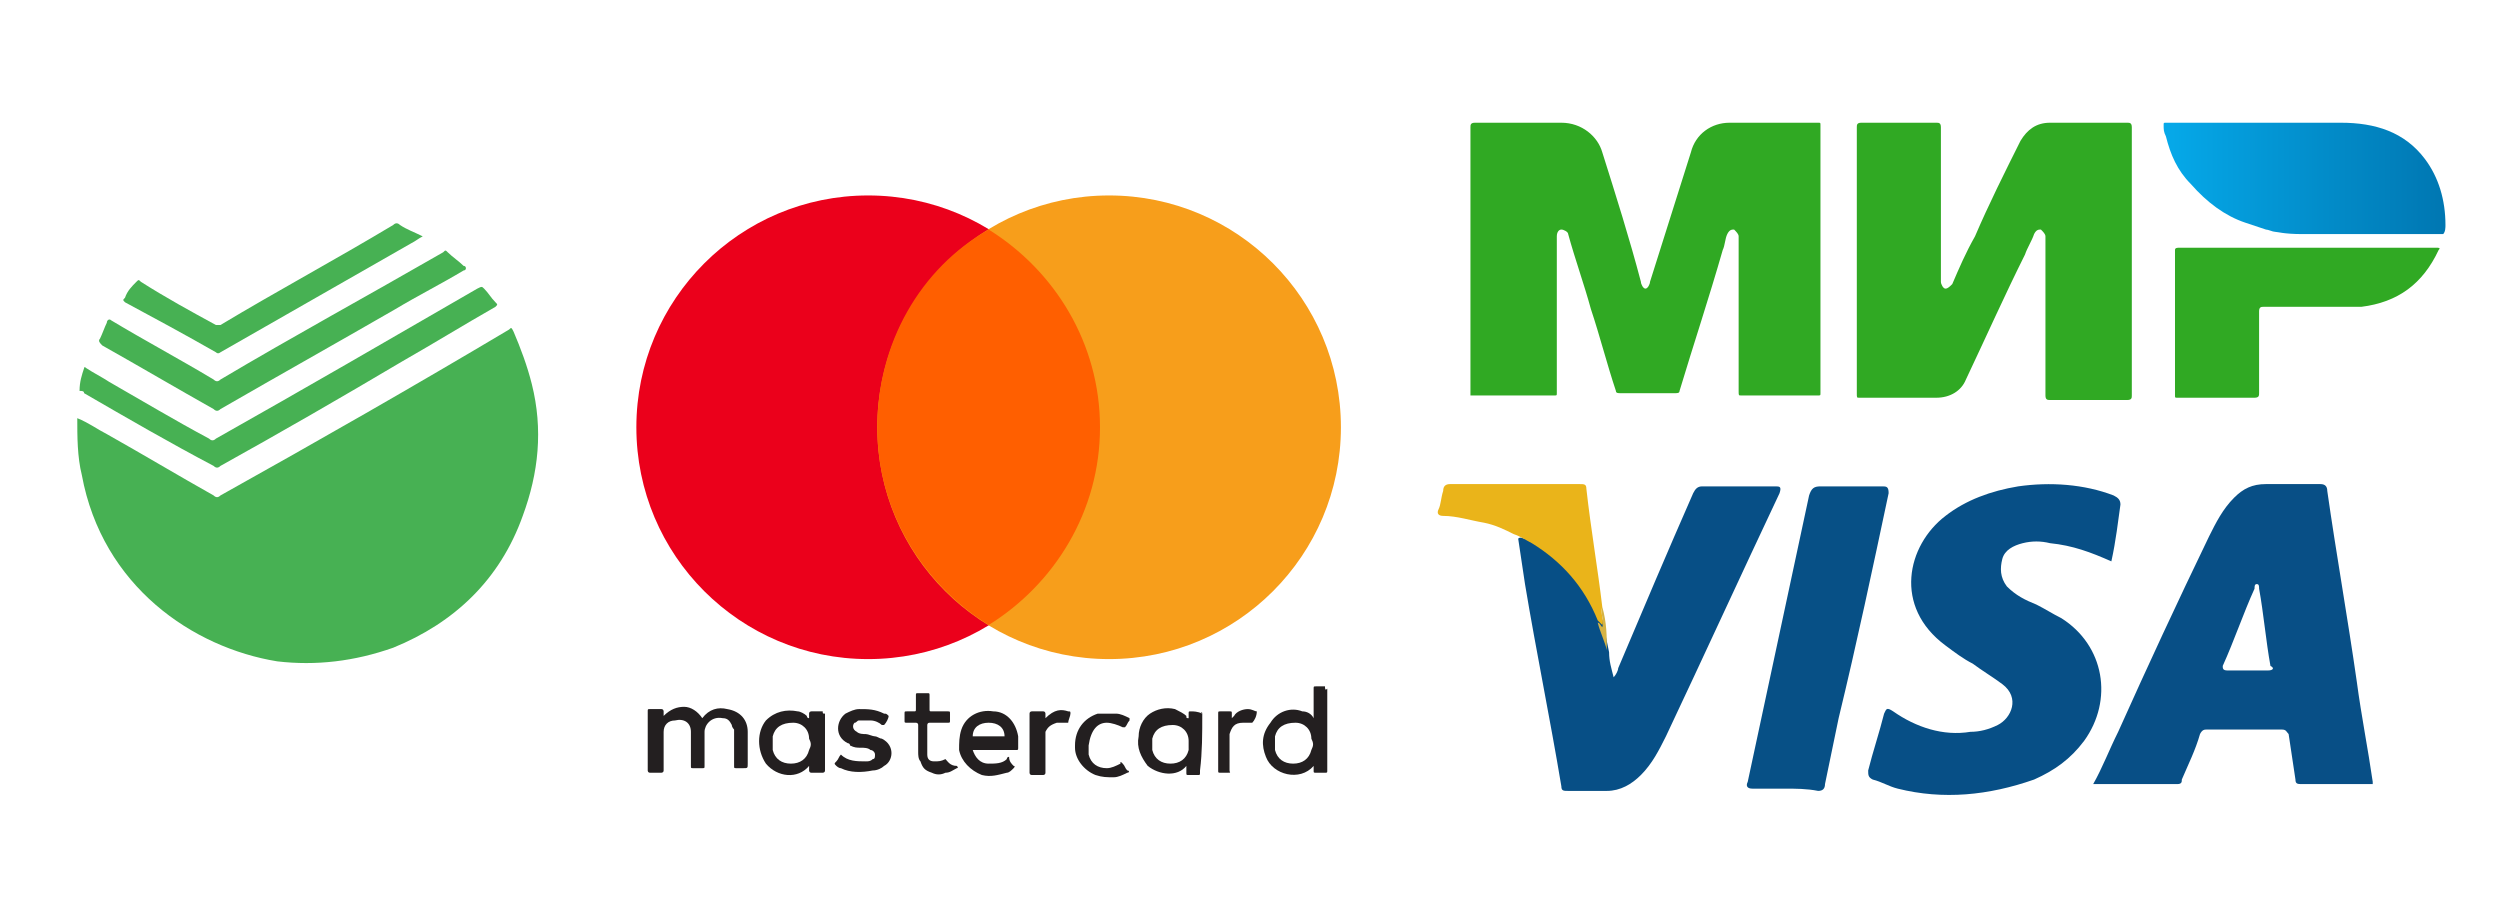 <?xml version="1.0" encoding="utf-8"?>
<!-- Generator: Adobe Illustrator 23.0.1, SVG Export Plug-In . SVG Version: 6.00 Build 0)  -->
<svg version="1.1" id="Слой_1" xmlns="http://www.w3.org/2000/svg" xmlns:xlink="http://www.w3.org/1999/xlink" x="0px" y="0px"
	 width="110px" height="40px" viewBox="0 0 110 40" style="enable-background:new 0 0 110 40;" xml:space="preserve">
<style type="text/css">
	.st0{fill:#FFFFFF;}
	.st1{fill:#47B153;}
	.st2{fill:#EB001B;}
	.st3{fill:#F79E1B;}
	.st4{fill:#FF5F00;}
	.st5{fill:none;}
	.st6{fill:#231F20;}
	.st7{fill:#30A923;}
	.st8{fill:url(#SVGID_1_);}
	.st9{fill:#074F86;}
	.st10{fill:#075086;}
	.st11{fill:#EAB41A;}
	.st12{fill:#D5B345;}
	.st13{fill:#084F86;}
</style>
<rect class="st0" width="110" height="40"/>
<g>
	<path class="st1" d="M22.6,14.6c-0.1-0.2-0.1-0.2-0.2-0.1C18.2,17,14,19.4,9.7,21.8c-0.1,0.1-0.2,0.1-0.3,0
		c-1.6-0.9-3.1-1.8-4.7-2.7c-0.4-0.2-0.8-0.5-1.3-0.7c0,0.8,0,1.7,0.2,2.5c0.9,4.9,4.9,7.6,8.6,8.2c1.7,0.2,3.4,0,5.1-0.6
		c2.7-1.1,4.7-3,5.7-5.8c0.7-1.9,0.9-3.8,0.4-5.8C23.2,16.1,22.9,15.3,22.6,14.6z"/>
	<path class="st1" d="M3.7,17.3c1.9,1.1,3.8,2.2,5.7,3.2c0.1,0.1,0.2,0.1,0.3,0c2.7-1.5,5.3-3,8-4.6c1.4-0.8,2.7-1.6,4.1-2.4
		c0.1-0.1,0.1-0.1,0-0.2c-0.2-0.2-0.3-0.4-0.5-0.6c-0.1-0.1-0.1-0.1-0.3,0c-3.8,2.2-7.6,4.4-11.5,6.6c-0.1,0.1-0.2,0.1-0.3,0
		c-1.5-0.8-3-1.7-4.4-2.5c-0.3-0.2-0.7-0.4-1-0.6c0,0-0.1-0.1-0.1,0c-0.1,0.3-0.2,0.6-0.2,1C3.6,17.2,3.7,17.2,3.7,17.3z"/>
	<path class="st1" d="M9.4,18c0.1,0.1,0.2,0.1,0.3,0c2.6-1.5,5.1-2.9,7.7-4.4c1-0.6,2-1.1,3-1.7c0,0,0.1,0,0.1-0.1
		c0,0,0-0.1-0.1-0.1c-0.2-0.2-0.5-0.4-0.7-0.6c-0.1-0.1-0.1-0.1-0.2,0c-3.3,1.9-6.6,3.7-9.8,5.6c-0.1,0.1-0.2,0.1-0.3,0
		c-1.5-0.9-3-1.7-4.5-2.6c-0.1-0.1-0.2,0-0.2,0.1c-0.1,0.2-0.2,0.5-0.3,0.7c-0.1,0.1,0,0.2,0.1,0.3C6.1,16.1,7.8,17.1,9.4,18z"/>
	<path class="st1" d="M9.5,15.5c0.1,0.1,0.2,0,0.2,0c2.8-1.6,5.6-3.2,8.4-4.8c0.2-0.1,0.3-0.2,0.5-0.3c-0.4-0.2-0.7-0.3-1-0.5
		c-0.1-0.1-0.2-0.1-0.3,0c-2.5,1.5-5.1,2.9-7.6,4.4c-0.1,0-0.1,0-0.2,0c-1.1-0.6-2.2-1.2-3.3-1.9c-0.1-0.1-0.1-0.1-0.2,0
		c-0.2,0.2-0.4,0.4-0.5,0.7c-0.1,0.1-0.1,0.1,0,0.2C6.8,14,8.1,14.7,9.5,15.5z"/>
</g>
<g>
	<g>
		<circle class="st2" cx="38.2" cy="18.8" r="10.2"/>
		<circle class="st3" cx="48.8" cy="18.8" r="10.2"/>
		<path class="st4" d="M38.6,18.8c0,3.7,2,6.9,4.9,8.7c2.9-1.8,4.9-5,4.9-8.7c0-3.7-2-6.9-4.9-8.7C40.5,11.8,38.6,15.1,38.6,18.8z"
			/>
	</g>
	<g>
		<path class="st5" d="M34.9,31.8c-0.4,0-0.8,0.2-0.9,0.6c0,0.1,0,0.2,0,0.3c0,0.1,0,0.2,0,0.3c0.1,0.4,0.4,0.6,0.8,0.6
			c0.4,0,0.7-0.2,0.8-0.6c0-0.2,0.1-0.3,0-0.5C35.6,32.1,35.3,31.8,34.9,31.8z"/>
		<path class="st5" d="M51.6,31.8c-0.4,0-0.8,0.2-0.9,0.6c0,0.1,0,0.2,0,0.2c0,0.1,0,0.2,0,0.3c0.1,0.4,0.4,0.6,0.8,0.6
			c0.4,0,0.7-0.2,0.8-0.6c0-0.2,0.1-0.3,0-0.5C52.2,32.1,51.9,31.8,51.6,31.8z"/>
		<path class="st5" d="M43.5,31.8c-0.4,0-0.7,0.3-0.7,0.6c0.5,0,0.9,0,1.4,0C44.2,32,43.9,31.8,43.5,31.8z"/>
		<path class="st5" d="M57,31.8c-0.4,0-0.8,0.2-0.9,0.6c0,0.1,0,0.2,0,0.3c0,0.1,0,0.2,0,0.3c0.1,0.3,0.4,0.6,0.8,0.6
			c0.4,0,0.7-0.2,0.8-0.6c0-0.1,0.1-0.3,0-0.5C57.7,32.1,57.4,31.8,57,31.8z"/>
		<path class="st6" d="M32.9,32.2c0-0.5-0.3-0.9-0.9-1c-0.4-0.1-0.8,0-1.1,0.4c0,0,0,0,0,0c-0.2-0.3-0.5-0.5-0.8-0.5
			c-0.3,0-0.6,0.1-0.9,0.4c0,0,0,0,0,0c0-0.1,0-0.1,0-0.2c0,0,0-0.1-0.1-0.1c-0.2,0-0.3,0-0.5,0c-0.1,0-0.1,0-0.1,0.1c0,0,0,0,0,0.1
			c0,0.8,0,1.6,0,2.4c0,0,0,0.1,0,0.1c0,0,0,0.1,0.1,0.1c0.2,0,0.3,0,0.5,0c0,0,0.1,0,0.1-0.1c0,0,0-0.1,0-0.1c0-0.4,0-0.8,0-1.3
			c0-0.1,0-0.2,0-0.3c0-0.3,0.2-0.5,0.5-0.5c0.4-0.1,0.7,0.1,0.7,0.5c0,0.1,0,0.2,0,0.2c0,0.4,0,0.9,0,1.3c0,0.1,0,0.1,0.1,0.1
			c0.1,0,0.3,0,0.4,0c0.1,0,0.1,0,0.1-0.1c0-0.4,0-0.8,0-1.3c0-0.1,0-0.2,0-0.2c0-0.3,0.3-0.7,0.8-0.6c0.2,0,0.3,0.1,0.4,0.3
			c0,0.1,0.1,0.2,0.1,0.2c0,0.1,0,0.2,0,0.3c0,0.4,0,0.8,0,1.3c0,0.1,0,0.1,0.1,0.1c0.1,0,0.2,0,0.3,0c0.2,0,0.2,0,0.2-0.2
			c0-0.4,0-0.8,0-1.2C32.9,32.5,32.9,32.4,32.9,32.2z"/>
		<path class="st6" d="M58.3,30.2c-0.1,0-0.3,0-0.4,0c-0.1,0-0.1,0-0.1,0.1c0,0.4,0,0.8,0,1.2c0,0,0,0.1,0,0.1
			c-0.1-0.2-0.3-0.3-0.5-0.3c-0.5-0.2-1.1,0-1.4,0.5c-0.4,0.5-0.4,1-0.2,1.5c0.3,0.8,1.5,1.1,2.1,0.4c0,0.1,0,0.2,0,0.2
			c0,0.1,0,0.1,0.1,0.1c0.1,0,0.3,0,0.4,0c0.1,0,0.1,0,0.1-0.1c0,0,0,0,0-0.1c0-1.2,0-2.3,0-3.5C58.3,30.4,58.3,30.3,58.3,30.2
			C58.3,30.2,58.3,30.2,58.3,30.2z M57.7,33c-0.1,0.4-0.4,0.6-0.8,0.6c-0.4,0-0.7-0.2-0.8-0.6c0-0.1,0-0.2,0-0.3c0-0.1,0-0.2,0-0.3
			c0.1-0.4,0.4-0.6,0.9-0.6c0.4,0,0.7,0.3,0.7,0.7C57.8,32.7,57.8,32.8,57.7,33z"/>
		<path class="st6" d="M52.9,31.4C52.9,31.3,52.8,31.3,52.9,31.4c-0.2-0.1-0.4-0.1-0.5-0.1c-0.1,0-0.1,0-0.1,0.1c0,0.1,0,0.1,0,0.2
			c-0.1,0-0.1,0-0.1-0.1c-0.1-0.1-0.3-0.2-0.5-0.3c-0.4-0.1-0.8,0-1.1,0.2c-0.3,0.2-0.5,0.6-0.5,1c-0.1,0.5,0.1,0.9,0.4,1.3
			c0.5,0.4,1.3,0.5,1.7,0c0,0,0,0,0,0.1c0,0.1,0,0.1,0,0.2c0,0.1,0,0.1,0.1,0.1c0.1,0,0.3,0,0.4,0c0.1,0,0.1,0,0.1-0.1
			c0,0,0-0.1,0-0.1C52.9,33.1,52.9,32.3,52.9,31.4C52.9,31.4,52.9,31.4,52.9,31.4z M52.3,33c-0.1,0.4-0.4,0.6-0.8,0.6
			c-0.4,0-0.7-0.2-0.8-0.6c0-0.1,0-0.2,0-0.3c0-0.1,0-0.2,0-0.2c0.1-0.4,0.4-0.6,0.9-0.6c0.4,0,0.7,0.3,0.7,0.7
			C52.3,32.7,52.3,32.8,52.3,33z"/>
		<path class="st6" d="M36.2,31.3c-0.2,0-0.3,0-0.5,0c0,0-0.1,0-0.1,0.1c0,0.1,0,0.1,0,0.2c-0.1,0-0.1-0.1-0.1-0.1
			c-0.1-0.1-0.3-0.2-0.4-0.2c-0.5-0.1-1,0-1.4,0.4c-0.4,0.5-0.4,1.3,0,1.9c0.5,0.6,1.4,0.7,1.9,0.1c0,0,0,0,0,0c0,0.1,0,0.1,0,0.2
			c0,0,0,0.1,0.1,0.1c0.2,0,0.3,0,0.5,0c0,0,0.1,0,0.1-0.1c0,0,0-0.1,0-0.1c0-0.8,0-1.6,0-2.4C36.2,31.4,36.2,31.4,36.2,31.3
			C36.2,31.3,36.2,31.3,36.2,31.3z M35.6,33c-0.1,0.4-0.4,0.6-0.8,0.6c-0.4,0-0.7-0.2-0.8-0.6c0-0.1,0-0.2,0-0.3c0-0.1,0-0.2,0-0.3
			c0.1-0.4,0.4-0.6,0.9-0.6c0.4,0,0.7,0.3,0.7,0.7C35.7,32.7,35.7,32.8,35.6,33z"/>
		<path class="st6" d="M43.7,31.3c-0.6-0.1-1.2,0.2-1.4,0.8c-0.1,0.3-0.1,0.6-0.1,0.9c0.1,0.5,0.5,0.9,1,1.1c0.4,0.1,0.7,0,1.1-0.1
			c0.1,0,0.2-0.1,0.3-0.2c0,0,0.1-0.1,0-0.1c-0.1-0.1-0.2-0.2-0.2-0.4c0,0,0,0,0,0c0,0-0.1,0-0.1,0.1c-0.2,0.2-0.5,0.2-0.8,0.2
			c-0.4,0-0.6-0.3-0.7-0.6c0,0,0.1,0,0.1,0c0.6,0,1.1,0,1.7,0c0,0,0.1,0,0.1,0c0.1,0,0.1,0,0.1-0.1c0-0.2,0-0.3,0-0.5
			C44.7,31.8,44.3,31.3,43.7,31.3z M42.8,32.4c0-0.4,0.3-0.6,0.7-0.6c0.4,0,0.7,0.2,0.7,0.6C43.7,32.4,43.3,32.4,42.8,32.4z"/>
		<path class="st6" d="M38.8,32.5c-0.1,0-0.2-0.1-0.3-0.1c-0.1,0-0.3-0.1-0.4-0.1c-0.1,0-0.3,0-0.4-0.1c-0.2-0.1-0.2-0.3-0.1-0.4
			c0.1,0,0.1-0.1,0.2-0.1c0.2,0,0.3,0,0.5,0c0.2,0,0.4,0.1,0.5,0.2c0,0,0.1,0,0.1,0c0.1-0.1,0.2-0.3,0.2-0.4
			c-0.1-0.1-0.1-0.1-0.2-0.1c-0.4-0.2-0.7-0.2-1.1-0.2c-0.2,0-0.4,0.1-0.6,0.2c-0.4,0.3-0.5,1,0.1,1.3c0,0,0.1,0,0.1,0.1
			c0.2,0.1,0.3,0.1,0.5,0.1c0.1,0,0.3,0,0.4,0.1c0.1,0,0.2,0.1,0.2,0.2c0,0.1,0,0.2-0.1,0.2c-0.1,0.1-0.2,0.1-0.3,0.1
			c-0.4,0-0.8,0-1.1-0.3c-0.1,0.1-0.1,0.2-0.2,0.3c-0.1,0.1-0.1,0.1,0,0.2c0,0,0.1,0.1,0.2,0.1c0.4,0.2,0.9,0.2,1.4,0.1
			c0.2,0,0.4-0.1,0.5-0.2C39.3,33.5,39.4,32.8,38.8,32.5z"/>
		<path class="st6" d="M41.6,33.4c-0.2,0.1-0.3,0.1-0.5,0.1c-0.2,0-0.3-0.1-0.3-0.3c0-0.1,0-0.1,0-0.2c0-0.3,0-0.7,0-1
			c0,0,0-0.1,0-0.1c0,0,0-0.1,0.1-0.1c0,0,0.1,0,0.1,0c0.2,0,0.5,0,0.7,0c0.1,0,0.1,0,0.1-0.1c0-0.1,0-0.2,0-0.3
			c0-0.1,0-0.1-0.1-0.1c-0.2,0-0.5,0-0.7,0c-0.1,0-0.1,0-0.1-0.1c0-0.2,0-0.4,0-0.6c0-0.1,0-0.1-0.1-0.1c-0.1,0-0.3,0-0.4,0
			c-0.1,0-0.1,0-0.1,0.1c0,0.2,0,0.4,0,0.6c0,0.1,0,0.1-0.1,0.1c-0.1,0-0.2,0-0.3,0c-0.1,0-0.1,0-0.1,0.1c0,0.1,0,0.2,0,0.3
			c0,0.1,0,0.1,0.1,0.1c0.1,0,0.3,0,0.4,0c0,0,0.1,0,0.1,0.1c0,0,0,0.1,0,0.1c0,0.4,0,0.8,0,1.1c0,0.1,0,0.3,0.1,0.4
			c0.1,0.3,0.2,0.4,0.5,0.5c0.2,0.1,0.4,0.1,0.6,0c0.2,0,0.3-0.1,0.5-0.2c0,0,0.1,0,0-0.1C41.8,33.7,41.7,33.5,41.6,33.4
			C41.6,33.4,41.6,33.4,41.6,33.4z"/>
		<path class="st6" d="M48.7,31.8c0.2,0,0.5,0.1,0.7,0.2c0.1,0,0.1,0,0.1,0c0.1-0.1,0.1-0.2,0.2-0.3c0-0.1,0-0.1,0-0.1
			c-0.2-0.1-0.4-0.2-0.6-0.2c-0.3,0-0.5,0-0.8,0c-0.6,0.2-1,0.7-1,1.4c0,0,0,0.1,0,0.1c0,0.5,0.4,1,0.9,1.2c0.3,0.1,0.5,0.1,0.8,0.1
			c0.2,0,0.4-0.1,0.6-0.2c0.1,0,0.1-0.1,0-0.1c-0.1-0.1-0.1-0.2-0.2-0.3c-0.1-0.1-0.1-0.1-0.1,0c-0.2,0.1-0.4,0.2-0.6,0.2
			c-0.4,0-0.7-0.2-0.8-0.6c0-0.1,0-0.3,0-0.4C48,32.1,48.3,31.8,48.7,31.8z"/>
		<path class="st6" d="M55.3,31.3c-0.1,0-0.2-0.1-0.4-0.1c-0.2,0-0.5,0.1-0.6,0.3c0,0,0,0-0.1,0.1c0,0,0,0,0,0c0-0.1,0-0.1,0-0.2
			c0-0.1,0-0.1-0.1-0.1c-0.1,0-0.3,0-0.4,0c-0.1,0-0.1,0-0.1,0.1c0,0.5,0,1,0,1.5c0,0.3,0,0.7,0,1c0,0.1,0,0.1,0.1,0.1
			c0.1,0,0.2,0,0.3,0c0.2,0,0.1,0,0.1-0.1c0-0.4,0-0.9,0-1.3c0-0.1,0-0.2,0-0.3c0.1-0.3,0.2-0.5,0.6-0.5c0.1,0,0.2,0,0.3,0
			c0,0,0.1,0,0.1,0C55.2,31.7,55.3,31.5,55.3,31.3C55.4,31.3,55.3,31.3,55.3,31.3z"/>
		<path class="st6" d="M46,31.6c0-0.1,0-0.1,0-0.2c0,0,0-0.1-0.1-0.1c-0.2,0-0.3,0-0.5,0c0,0-0.1,0-0.1,0.1c0,0,0,0.1,0,0.1
			c0,0.8,0,1.6,0,2.4c0,0,0,0.1,0,0.1c0,0,0,0.1,0.1,0.1c0.2,0,0.3,0,0.5,0c0,0,0.1,0,0.1-0.1c0,0,0-0.1,0-0.1c0-0.4,0-0.9,0-1.3
			c0-0.1,0-0.2,0-0.4c0.1-0.2,0.2-0.3,0.5-0.4c0.1,0,0.2,0,0.4,0c0.1,0,0.1,0,0.1,0c0-0.1,0.1-0.3,0.1-0.4c0-0.1,0-0.1-0.1-0.1
			C46.7,31.2,46.4,31.2,46,31.6z"/>
	</g>
</g>
<g>
	<path class="st7" d="M64.7,11.5c0-2,0-3.9,0-5.9c0-0.1,0-0.2,0.2-0.2c1.3,0,2.5,0,3.8,0c0.9,0,1.6,0.6,1.8,1.3
		c0.6,1.9,1.2,3.8,1.7,5.7c0,0.1,0.1,0.3,0.2,0.3s0.2-0.2,0.2-0.3c0.6-1.9,1.2-3.8,1.8-5.7c0.2-0.8,0.9-1.3,1.7-1.3
		c1.3,0,2.6,0,3.9,0c0.1,0,0.1,0,0.1,0.1c0,3.9,0,7.8,0,11.8c0,0.1,0,0.1-0.1,0.1c-1.1,0-2.3,0-3.4,0c-0.1,0-0.1,0-0.1-0.2
		c0-2.2,0-4.4,0-6.6c0-0.1,0-0.1,0-0.2c0-0.1-0.1-0.2-0.2-0.3c-0.1,0-0.2,0-0.3,0.2c-0.1,0.2-0.1,0.5-0.2,0.7
		c-0.6,2.1-1.3,4.2-1.9,6.2c0,0.1-0.1,0.1-0.2,0.1c-0.8,0-1.6,0-2.4,0c-0.1,0-0.2,0-0.2-0.1c-0.4-1.2-0.7-2.4-1.1-3.6
		c-0.3-1.1-0.7-2.2-1-3.3c0-0.1-0.2-0.2-0.3-0.2c-0.1,0-0.2,0.1-0.2,0.3c0,0.8,0,1.5,0,2.3c0,1.5,0,3,0,4.6c0,0.1,0,0.1-0.1,0.1
		c-1.1,0-3.7,0-3.7,0C64.7,17.4,64.7,13.4,64.7,11.5z"/>
	<path class="st7" d="M93.8,11.5c0,2,0,3.9,0,5.9c0,0.1,0,0.2-0.2,0.2c-1.1,0-2.2,0-3.4,0c-0.1,0-0.2,0-0.2-0.2c0-2.3,0-4.6,0-6.9
		v-0.1c0-0.1-0.1-0.2-0.2-0.3c-0.1,0-0.2,0-0.3,0.2c-0.1,0.3-0.3,0.6-0.4,0.9c-0.9,1.8-1.7,3.6-2.6,5.5c-0.2,0.5-0.7,0.8-1.3,0.8
		c-1.1,0-2.3,0-3.4,0c-0.1,0-0.1,0-0.1-0.2c0-3.9,0-7.8,0-11.7c0-0.1,0-0.2,0.2-0.2c1.1,0,2.2,0,3.3,0c0.1,0,0.2,0,0.2,0.2
		c0,2.2,0,4.5,0,6.7v0.1c0,0.1,0.1,0.3,0.2,0.3s0.2-0.1,0.3-0.2c0.3-0.7,0.6-1.4,1-2.1c0.6-1.4,1.3-2.8,2-4.2
		c0.3-0.5,0.7-0.8,1.3-0.8c1.1,0,2.3,0,3.4,0c0.1,0,0.2,0,0.2,0.2C93.8,7.6,93.8,9.5,93.8,11.5z"/>
	<path class="st7" d="M101.5,10.9c1.9,0,3.8,0,5.7,0c0.1,0,0.2,0,0.1,0.1c-0.7,1.5-1.8,2.3-3.4,2.5c-0.4,0-0.8,0-1.1,0
		c-1.1,0-2.1,0-3.2,0c-0.1,0-0.2,0-0.2,0.2c0,1.2,0,2.4,0,3.6c0,0.1,0,0.2-0.2,0.2c-1.1,0-2.3,0-3.4,0c-0.1,0-0.1,0-0.1-0.1
		c0-2.1,0-4.2,0-6.4c0-0.1,0.1-0.1,0.2-0.1C97.7,10.9,99.6,10.9,101.5,10.9z"/>
	
		<linearGradient id="SVGID_1_" gradientUnits="userSpaceOnUse" x1="95.141" y1="32.15" x2="107.526" y2="32.15" gradientTransform="matrix(1 0 0 -1 0 40)">
		<stop  offset="0" style="stop-color:#06AAEA"/>
		<stop  offset="0.241" style="stop-color:#049DDC"/>
		<stop  offset="1" style="stop-color:#0077B2"/>
	</linearGradient>
	<path class="st8" d="M106.7,7c-0.9-1.2-2.2-1.6-3.7-1.6c-0.1,0-0.1,0-0.2,0c-0.8,0-1.6,0-2.4,0c-0.3,0-0.6,0-0.9,0h-0.1
		c-1.1,0-2.1,0-3.2,0c-0.3,0-0.6,0-0.9,0c-0.1,0-0.1,0-0.1,0.1c0,0.2,0,0.3,0.1,0.5c0.2,0.8,0.5,1.5,1.1,2.1
		c0.7,0.8,1.5,1.4,2.4,1.7l0,0l0,0c0.3,0.1,0.6,0.2,0.9,0.3c0.1,0,0.3,0.1,0.4,0.1s0.4,0.1,1.2,0.1c2,0,4.1,0,6.1,0h0.1
		c0.1-0.1,0.1-0.3,0.1-0.4C107.6,8.8,107.3,7.8,106.7,7z M102.9,10.2L102.9,10.2L102.9,10.2L102.9,10.2z"/>
</g>
<g>
	<path class="st9" d="M92.9,24.7c-0.9-0.4-1.7-0.7-2.7-0.8c-0.4-0.1-0.8-0.1-1.2,0c-0.4,0.1-0.8,0.3-0.9,0.7
		C88,25,88,25.4,88.3,25.8c0.4,0.4,0.8,0.6,1.3,0.8c0.4,0.2,0.7,0.4,1.1,0.6c1.9,1.2,2.3,3.6,1,5.4c-0.6,0.8-1.3,1.3-2.2,1.7
		c-2,0.7-4,0.9-6,0.4c-0.4-0.1-0.7-0.3-1.1-0.4c-0.2-0.1-0.2-0.2-0.2-0.4c0.2-0.8,0.5-1.7,0.7-2.5c0.1-0.2,0.1-0.3,0.4-0.1
		c1,0.7,2.2,1.1,3.4,0.9c0.4,0,0.8-0.1,1.2-0.3c0.6-0.3,1-1.2,0.2-1.8c-0.4-0.3-0.9-0.6-1.3-0.9c-0.4-0.2-0.8-0.5-1.2-0.8
		c-2.3-1.7-1.7-4.4,0-5.7c0.9-0.7,2-1.1,3.2-1.3c1.4-0.2,2.9-0.1,4.2,0.4c0.2,0.1,0.3,0.2,0.3,0.4C93.2,22.9,93.1,23.8,92.9,24.7z"
		/>
	<path class="st9" d="M70.8,28.7c0,0.4,0.1,0.7,0.2,1.1c0.1-0.1,0.2-0.3,0.2-0.4c1.1-2.6,2.2-5.2,3.3-7.7c0.1-0.2,0.2-0.3,0.4-0.3
		c1.1,0,2.2,0,3.2,0c0.2,0,0.3,0,0.2,0.3c-1.7,3.6-3.3,7.1-5,10.7c-0.3,0.6-0.6,1.2-1.1,1.7c-0.4,0.4-0.9,0.7-1.5,0.7s-1.1,0-1.7,0
		c-0.2,0-0.3,0-0.3-0.2c-0.5-3-1.1-5.9-1.6-8.9c-0.1-0.7-0.2-1.3-0.3-2c0.1-0.1,0.2,0,0.3,0c1.6,0.8,2.8,2.1,3.5,3.8
		C70.6,27.8,70.7,28.2,70.8,28.7z"/>
	<path class="st10" d="M78.5,34.7c-0.5,0-1,0-1.4,0c-0.2,0-0.3-0.1-0.2-0.3c0.6-2.8,1.2-5.6,1.8-8.4c0.3-1.4,0.6-2.8,0.9-4.2
		c0.1-0.3,0.2-0.4,0.5-0.4c0.9,0,1.8,0,2.7,0c0.2,0,0.3,0,0.3,0.3c-0.7,3.3-1.4,6.6-2.2,9.9c-0.2,1-0.4,1.9-0.6,2.9
		c0,0.2-0.1,0.3-0.3,0.3C79.5,34.7,79,34.7,78.5,34.7z"/>
	<g>
		<path class="st11" d="M70.5,26.7L70.5,26.7L70.5,26.7c-0.2-1.7-0.5-3.4-0.7-5.2c0-0.2-0.1-0.2-0.3-0.2c-1.9,0-3.8,0-5.7,0
			c-0.2,0-0.3,0.1-0.3,0.3c-0.1,0.3-0.1,0.6-0.2,0.8c-0.1,0.2,0,0.3,0.2,0.3c0.6,0,1.2,0.2,1.8,0.3c0.5,0.1,0.9,0.3,1.3,0.5
			c0.3,0.1,0.6,0.3,0.8,0.4c1.3,0.8,2.3,1.9,2.9,3.4c0.1,0.1,0.1,0.1,0.2,0.2C70.6,27.3,70.4,27,70.5,26.7z"/>
		<path class="st12" d="M70.5,26.7L70.5,26.7c-0.1,0.3,0.1,0.6,0,0.9c-0.1-0.1-0.1-0.2-0.2-0.2c0.1,0.4,0.3,0.8,0.4,1.2
			C70.7,28,70.7,27.4,70.5,26.7z"/>
	</g>
	<path class="st13" d="M104.4,34.4c-0.2-1.4-0.5-2.9-0.7-4.4c-0.4-2.8-0.9-5.6-1.3-8.4c0-0.2-0.1-0.3-0.3-0.3c-0.8,0-1.6,0-2.4,0
		c-0.6,0-1,0.2-1.4,0.6c-0.5,0.5-0.8,1.1-1.1,1.7c-1.4,2.9-2.7,5.7-4,8.6c-0.4,0.8-0.7,1.6-1.1,2.3h0.1c1.2,0,2.4,0,3.6,0
		c0.2,0,0.2-0.1,0.2-0.2c0.3-0.7,0.6-1.3,0.8-2c0.1-0.2,0.2-0.2,0.3-0.2c1.1,0,2.2,0,3.3,0c0.2,0,0.2,0.1,0.3,0.2
		c0.1,0.7,0.2,1.3,0.3,2c0,0.2,0.1,0.2,0.3,0.2c1,0,2,0,3.1,0C104.4,34.7,104.4,34.7,104.4,34.4z M99.8,29.5c-0.3,0-0.6,0-0.9,0l0,0
		c-0.3,0-0.6,0-0.9,0c-0.2,0-0.2-0.1-0.2-0.2c0.5-1.1,0.9-2.3,1.4-3.4c0-0.1,0-0.2,0.1-0.2s0.1,0.1,0.1,0.2c0.2,1.1,0.3,2.3,0.5,3.4
		C100.1,29.4,100,29.5,99.8,29.5z"/>
</g>
</svg>
